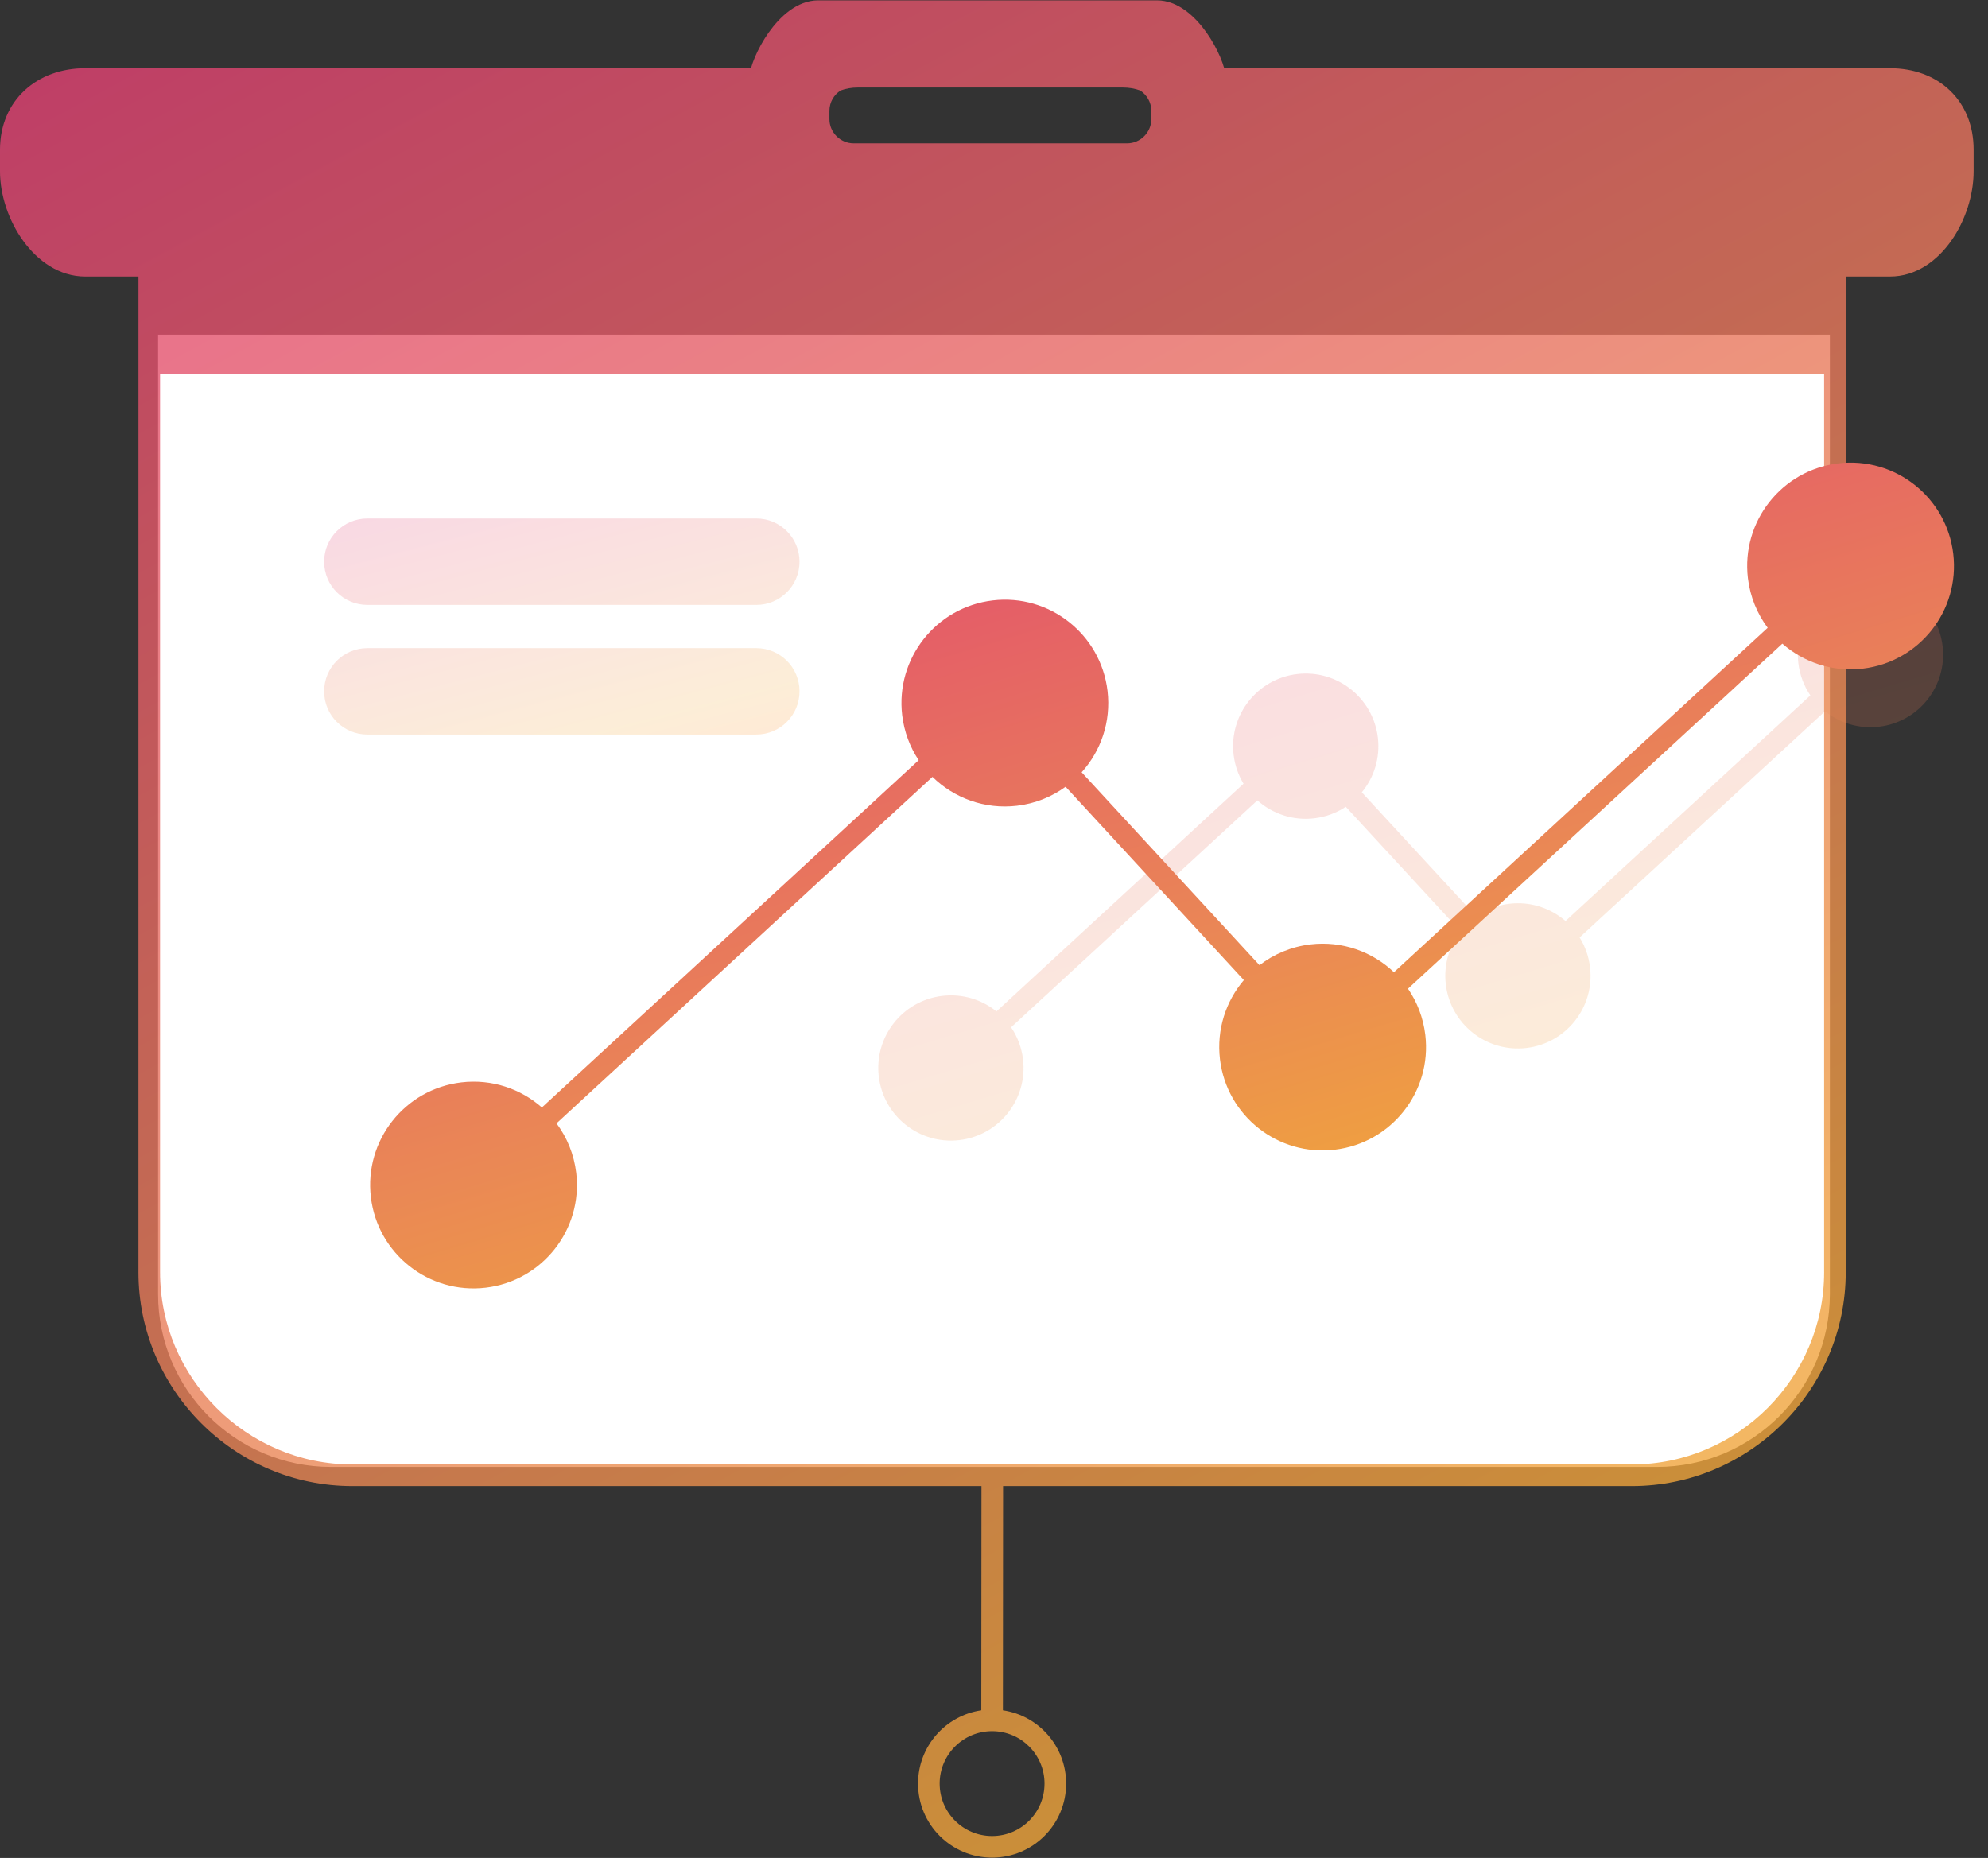 <svg width="92" height="86" viewBox="0 0 92 86" fill="none" xmlns="http://www.w3.org/2000/svg">
<rect x="0" y="0" width="92" height="86" fill="#333333" stroke="none"/>
<path d="M7.316 15.49H84.682V59.899C84.682 64.318 81.1 67.899 76.682 67.899H15.316C10.898 67.899 7.316 64.318 7.316 59.899V15.49Z" fill="white"/>
<path opacity="0.2" fill-rule="evenodd" clip-rule="evenodd" d="M86.165 26.962C84.322 27.181 83.005 28.852 83.223 30.696C83.289 31.25 83.486 31.756 83.779 32.188L72.449 42.632C71.759 42.033 70.829 41.716 69.85 41.832C69.278 41.9 68.757 42.108 68.316 42.417L63.021 36.674C63.583 35.991 63.876 35.089 63.764 34.142C63.545 32.299 61.874 30.982 60.03 31.2C58.187 31.419 56.87 33.09 57.088 34.934C57.146 35.425 57.307 35.878 57.548 36.276L46.114 46.816C45.435 46.269 44.544 45.985 43.61 46.096C41.767 46.314 40.45 47.986 40.668 49.829C40.887 51.673 42.558 52.99 44.402 52.771C46.245 52.553 47.562 50.881 47.344 49.038C47.278 48.486 47.083 47.981 46.791 47.551L58.188 37.046C58.881 37.664 59.826 37.994 60.821 37.876C61.361 37.812 61.855 37.624 62.279 37.343L67.592 43.108C67.069 43.781 66.8 44.652 66.908 45.566C67.127 47.409 68.798 48.726 70.642 48.508C72.485 48.289 73.802 46.618 73.584 44.774C73.524 44.267 73.353 43.799 73.1 43.392L84.458 32.922C85.137 33.466 86.025 33.748 86.957 33.638C88.8 33.419 90.117 31.748 89.899 29.904C89.68 28.061 88.009 26.744 86.165 26.962Z" fill="url(#paint0_linear_3148_21269)"/>
<path opacity="0.8" fill-rule="evenodd" clip-rule="evenodd" d="M37.868 0.016C36.876 0.016 36.079 0.792 35.575 1.503C35.309 1.878 35.093 2.278 34.939 2.64C34.865 2.814 34.801 2.99 34.753 3.158H3.943C2.845 3.158 1.857 3.516 1.139 4.183C0.417 4.853 0 5.806 0 6.926V7.927C0 9.029 0.403 10.224 1.074 11.149C1.744 12.073 2.738 12.799 3.943 12.799H6.408V58.889C6.408 64.333 10.861 68.785 16.304 68.785H45.42L45.412 79.166C43.756 79.408 42.485 80.834 42.485 82.557C42.485 84.449 44.019 85.984 45.912 85.984C47.804 85.984 49.338 84.449 49.338 82.557C49.338 80.834 48.067 79.408 46.412 79.166L46.42 68.785H75.521C80.965 68.785 85.416 64.332 85.416 58.889V30.421C85.416 30.145 85.192 29.921 84.916 29.921C84.64 29.921 84.416 30.145 84.416 30.421V58.889C84.416 63.78 80.413 67.785 75.521 67.785H45.947C45.938 67.784 45.929 67.784 45.921 67.784C45.912 67.784 45.903 67.784 45.894 67.785H16.304C11.413 67.785 7.408 63.781 7.408 58.889V17.31H84.416V21.974C84.416 22.25 84.64 22.474 84.916 22.474C85.192 22.474 85.416 22.25 85.416 21.974V12.799H87.464C88.671 12.799 89.648 12.069 90.3 11.143C90.953 10.216 91.334 9.023 91.334 7.927V6.926C91.334 5.814 90.941 4.862 90.237 4.188C89.536 3.517 88.563 3.158 87.464 3.158H56.653C56.606 2.99 56.541 2.814 56.468 2.64C56.313 2.278 56.097 1.878 55.832 1.503C55.327 0.792 54.531 0.016 53.538 0.016H37.868ZM39.696 4.051C39.411 4.051 39.142 4.098 38.901 4.188C38.591 4.388 38.384 4.736 38.384 5.13V5.514C38.384 6.129 38.889 6.634 39.504 6.634H52.16C52.776 6.634 53.281 6.128 53.281 5.514V5.13C53.281 4.736 53.073 4.387 52.762 4.187C52.522 4.098 52.253 4.051 51.968 4.051H39.696ZM45.912 80.13C44.571 80.13 43.485 81.216 43.485 82.557C43.485 83.897 44.571 84.984 45.912 84.984C47.252 84.984 48.338 83.897 48.338 82.557C48.338 81.216 47.252 80.13 45.912 80.13Z" fill="url(#paint1_linear_3148_21269)"/>
<path fill-rule="evenodd" clip-rule="evenodd" d="M85.078 21.447C82.454 21.758 80.578 24.137 80.889 26.762C80.992 27.625 81.319 28.408 81.804 29.059L64.509 45.002C63.513 44.054 62.117 43.54 60.645 43.714C59.754 43.82 58.949 44.164 58.287 44.676L50.056 35.747C50.947 34.758 51.423 33.405 51.254 31.98C50.943 29.356 48.564 27.481 45.94 27.792C43.316 28.103 41.44 30.482 41.751 33.106C41.843 33.877 42.112 34.582 42.514 35.187L25.077 51.261C24.092 50.394 22.756 49.934 21.351 50.1C18.727 50.411 16.852 52.791 17.163 55.415C17.474 58.039 19.853 59.914 22.477 59.603C25.101 59.292 26.977 56.913 26.666 54.289C26.563 53.427 26.238 52.646 25.754 51.997L43.152 35.959C44.151 36.938 45.569 37.472 47.066 37.295C47.908 37.195 48.673 36.882 49.313 36.416L57.563 45.366C56.731 46.344 56.294 47.653 56.457 49.029C56.768 51.653 59.147 53.528 61.771 53.217C64.395 52.906 66.271 50.527 65.96 47.903C65.865 47.108 65.581 46.381 65.158 45.764L82.483 29.793C83.468 30.657 84.801 31.116 86.204 30.95C88.828 30.639 90.703 28.259 90.392 25.635C90.081 23.011 87.702 21.136 85.078 21.447Z" fill="url(#paint2_linear_3148_21269)"/>
<path opacity="0.2" fill-rule="evenodd" clip-rule="evenodd" d="M17 24C15.895 24 15 24.895 15 26C15 27.105 15.895 28 17 28H35C36.105 28 37 27.105 37 26C37 24.895 36.105 24 35 24H17ZM17 30C15.895 30 15 30.895 15 32C15 33.105 15.895 34 17 34H35C36.105 34 37 33.105 37 32C37 30.895 36.105 30 35 30H17Z" fill="url(#paint3_linear_3148_21269)"/>
<defs>
<linearGradient id="paint0_linear_3148_21269" x1="40.645" y1="16.529" x2="58.811" y2="76.871" gradientUnits="userSpaceOnUse">
<stop stop-color="#DD1C84"/>
<stop offset="0.509" stop-color="#EA8855"/>
<stop offset="0.679" stop-color="#F1A839"/>
<stop offset="0.771" stop-color="#FF932F"/>
</linearGradient>
<linearGradient id="paint1_linear_3148_21269" x1="3.36849e-06" y1="-34.594" x2="91.486" y2="134.808" gradientUnits="userSpaceOnUse">
<stop stop-color="#DD1C84"/>
<stop offset="0.509" stop-color="#EA8855"/>
<stop offset="0.679" stop-color="#F1A839"/>
<stop offset="0.771" stop-color="#FF932F"/>
</linearGradient>
<linearGradient id="paint2_linear_3148_21269" x1="17.129" y1="6.024" x2="43.847" y2="95.32" gradientUnits="userSpaceOnUse">
<stop stop-color="#DD1C84"/>
<stop offset="0.509" stop-color="#EA8855"/>
<stop offset="0.679" stop-color="#F1A839"/>
<stop offset="0.771" stop-color="#FF932F"/>
</linearGradient>
<linearGradient id="paint3_linear_3148_21269" x1="15" y1="19.974" x2="21.215" y2="43.806" gradientUnits="userSpaceOnUse">
<stop stop-color="#DD1C84"/>
<stop offset="0.509" stop-color="#EA8855"/>
<stop offset="0.679" stop-color="#F1A839"/>
<stop offset="0.771" stop-color="#FF932F"/>
</linearGradient>
</defs>
</svg>

